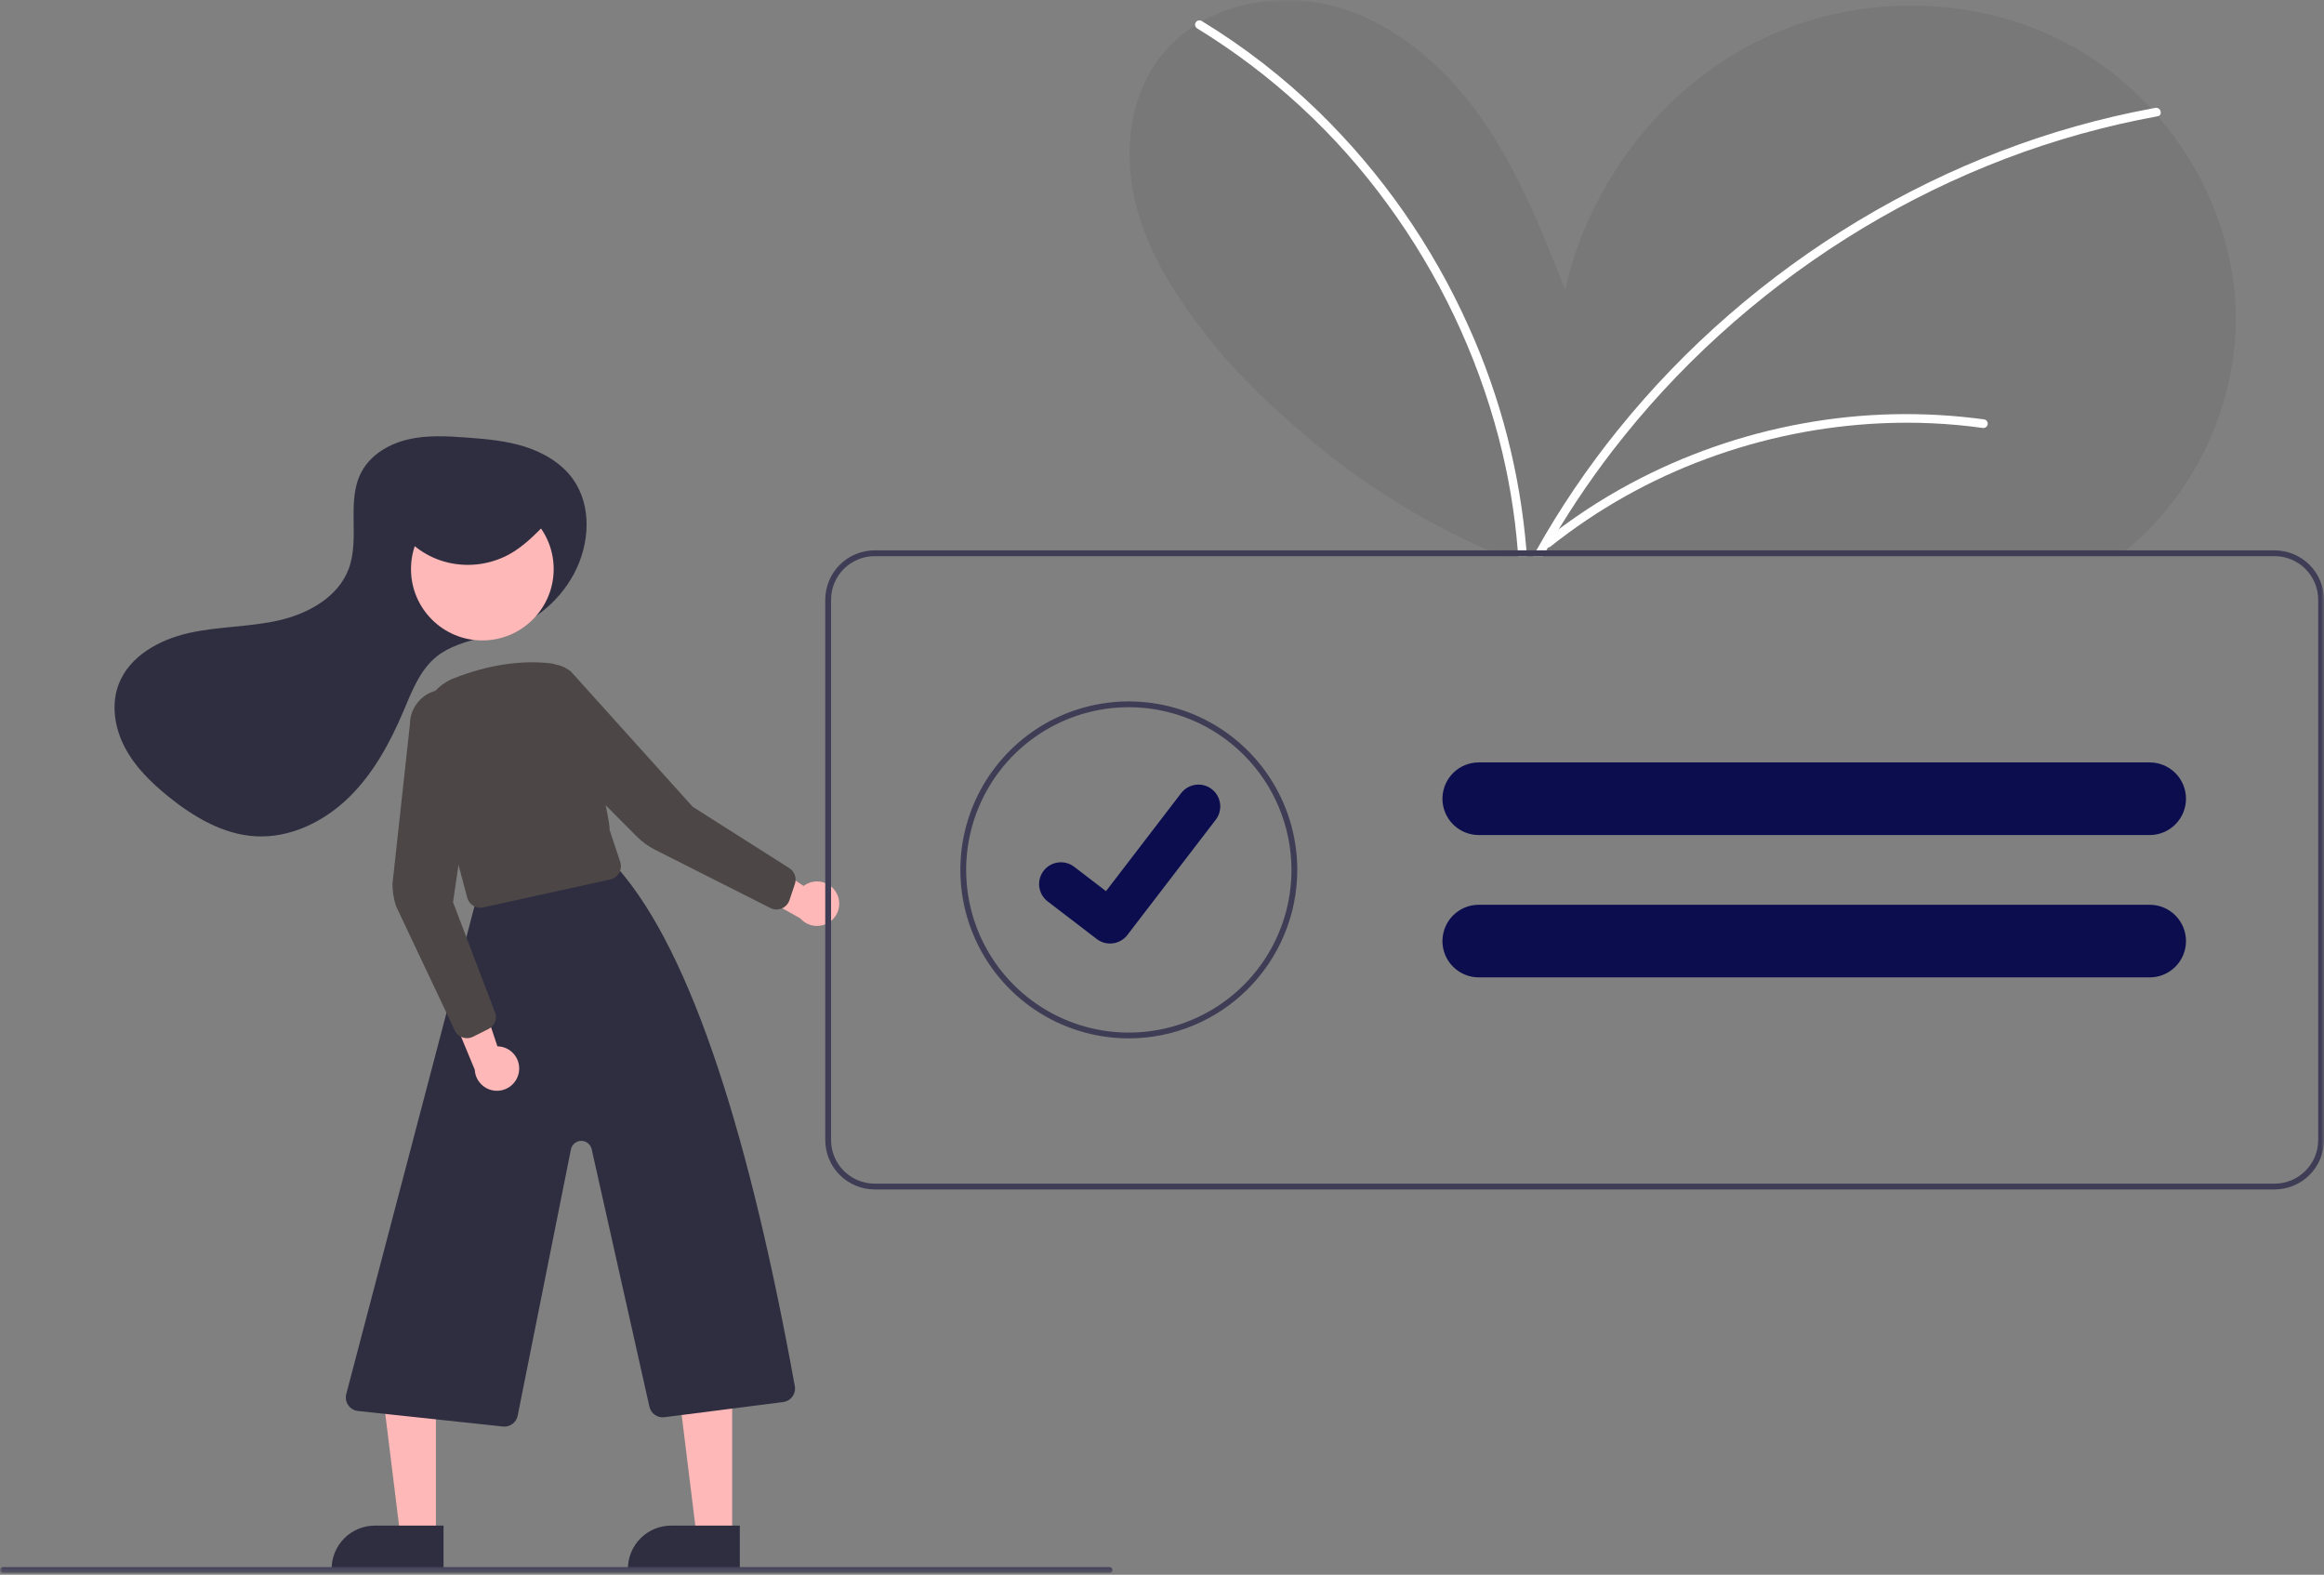 <svg width="400" height="271" viewBox="0 0 400 271" fill="none" xmlns="http://www.w3.org/2000/svg">
<rect x="0" y="0" width="400" height="271" fill="#808080" stroke="none"/>
<g clip-path="url(#clip0_2003_106)">
<mask id="mask0_2003_106" style="mask-type:luminance" maskUnits="userSpaceOnUse" x="0" y="0" width="400" height="271">
<path d="M400 0H0V270.681H400V0Z" fill="white"/>
</mask>
<g mask="url(#mask0_2003_106)">
<path d="M365.89 94.708C365.47 95.053 365.05 95.383 364.62 95.708H258.567C257.777 95.383 256.99 95.05 256.207 94.708C245.011 89.836 234.59 83.348 225.277 75.451C219.093 70.212 213.403 64.803 209.279 59.734C203.525 52.66 198.226 44.951 195.761 36.167C193.302 27.384 194.036 17.315 199.531 10.031C201.232 7.791 203.323 5.875 205.705 4.377C206.1 4.127 206.5 3.887 206.909 3.662C213.498 -0.037 221.812 -0.937 229.231 0.978C239.855 3.722 248.683 11.386 254.982 20.375C261.281 29.358 265.371 39.677 269.4 49.88C273.489 31.668 285.872 15.355 302.6 7.062C319.322 -1.232 340.099 -1.132 356.467 7.851C361.617 10.695 366.269 14.359 370.24 18.7C370.634 19.125 371.02 19.56 371.399 20C379.383 29.243 384.377 41.081 384.787 53.29C385.312 69.017 378.023 84.815 365.89 94.708Z" fill="#4C4646" fill-opacity="0.133"/>
<path d="M262.806 95.708H261.306C261.286 95.373 261.261 95.043 261.231 94.708C260.707 88.169 259.61 81.688 257.952 75.341C254.148 60.85 247.651 47.205 238.8 35.117C229.974 22.991 218.847 12.721 206.055 4.892C205.961 4.838 205.881 4.764 205.82 4.675C205.76 4.586 205.72 4.484 205.705 4.377C205.68 4.237 205.696 4.094 205.75 3.963C205.804 3.832 205.894 3.719 206.01 3.637C206.126 3.555 206.262 3.508 206.404 3.501C206.546 3.494 206.686 3.527 206.81 3.597C206.844 3.617 206.877 3.639 206.909 3.662C214.157 8.08 220.885 13.298 226.966 19.22C237.844 29.831 246.616 42.406 252.817 56.279C258.289 68.43 261.64 81.427 262.726 94.708C262.756 95.043 262.781 95.378 262.806 95.708Z" fill="white"/>
<path d="M371.399 20C371.389 20.005 371.377 20.009 371.364 20.01C370.27 20.21 369.17 20.419 368.08 20.645C359.134 22.482 350.376 25.141 341.919 28.588C333.484 32.031 325.37 36.213 317.672 41.086C309.965 45.957 302.697 51.491 295.951 57.624C289.205 63.748 283.016 70.46 277.459 77.681C273.305 83.091 269.528 88.78 266.155 94.708C265.966 95.038 265.78 95.373 265.595 95.708H263.881C264.061 95.373 264.246 95.038 264.436 94.708C268.516 87.444 273.195 80.533 278.424 74.046C284.206 66.867 290.615 60.217 297.576 54.174C304.492 48.166 311.915 42.766 319.762 38.037C327.642 33.288 335.926 29.246 344.518 25.959C352.857 22.771 361.465 20.342 370.24 18.7C370.484 18.655 370.724 18.61 370.969 18.565C371.904 18.395 372.304 19.805 371.399 20Z" fill="white"/>
<path d="M98.825 98.68C101.492 93.645 101.932 87.088 98.616 82.456C96.642 79.698 93.559 77.888 90.325 76.867C87.091 75.845 83.68 75.545 80.297 75.297C76.949 75.052 73.541 74.855 70.271 75.612C67 76.369 63.832 78.219 62.239 81.174C59.547 86.166 61.999 92.567 60.022 97.883C58.208 102.761 53.045 105.613 47.969 106.764C42.893 107.915 37.595 107.792 32.517 108.932C27.439 110.072 22.267 112.897 20.421 117.763C19.085 121.282 19.749 125.335 21.508 128.663C23.267 131.99 26.023 134.683 28.948 137.052C33.311 140.585 38.416 143.612 44.022 143.918C49.929 144.241 55.705 141.429 59.957 137.315C64.209 133.201 67.103 127.885 69.416 122.44C70.883 118.986 72.269 115.268 75.209 112.935C77.369 111.221 80.117 110.47 82.782 109.76L85.799 108.956C88.534 108.24 91.093 106.973 93.319 105.232C95.545 103.49 97.391 101.312 98.744 98.831C98.771 98.781 98.798 98.73 98.825 98.68Z" fill="#2F2E41"/>
<path d="M75.028 264.292H68.9L65.983 240.652H75.029L75.028 264.292Z" fill="#FFB8B8"/>
<path d="M64.521 262.541H76.341V269.983H57.079C57.079 269.006 57.272 268.038 57.646 267.135C58.02 266.232 58.568 265.412 59.259 264.721C59.95 264.029 60.77 263.481 61.673 263.107C62.576 262.733 63.544 262.541 64.521 262.541Z" fill="#2F2E41"/>
<path d="M126.02 264.292H119.892L116.976 240.652H126.022L126.02 264.292Z" fill="#FFB8B8"/>
<path d="M115.514 262.541H127.334V269.983H108.071C108.071 269.006 108.264 268.038 108.638 267.135C109.012 266.232 109.56 265.412 110.251 264.721C110.942 264.029 111.763 263.481 112.666 263.107C113.568 262.733 114.536 262.541 115.514 262.541Z" fill="#2F2E41"/>
<path d="M86.81 245.503C86.724 245.503 86.639 245.498 86.554 245.489L61.619 242.817C61.288 242.782 60.968 242.676 60.681 242.507C60.394 242.339 60.146 242.111 59.953 241.839C59.761 241.567 59.629 241.257 59.566 240.93C59.503 240.603 59.51 240.266 59.587 239.942L81.665 155.97C81.769 155.542 81.99 155.153 82.303 154.844C82.616 154.536 83.009 154.321 83.438 154.224L103.919 148.515C104.329 148.424 104.757 148.446 105.156 148.576C105.556 148.706 105.914 148.941 106.193 149.256C119.361 164.108 129.284 197.034 136.801 238.534C136.858 238.848 136.851 239.169 136.779 239.479C136.708 239.789 136.574 240.082 136.386 240.338C136.197 240.595 135.959 240.811 135.685 240.973C135.411 241.134 135.107 241.238 134.791 241.279L114.36 243.887C113.781 243.963 113.194 243.818 112.716 243.483C112.237 243.147 111.902 242.645 111.775 242.074L101.835 197.757C101.743 197.349 101.515 196.985 101.187 196.726C100.859 196.466 100.452 196.327 100.034 196.332C99.616 196.337 99.212 196.485 98.891 196.752C98.569 197.019 98.349 197.388 98.267 197.798L89.103 243.617C88.999 244.148 88.713 244.627 88.295 244.972C87.877 245.316 87.352 245.503 86.81 245.503Z" fill="#2F2E41"/>
<path d="M83.017 110.211C89.798 110.211 95.296 104.713 95.296 97.932C95.296 91.151 89.798 85.653 83.017 85.653C76.236 85.653 70.738 91.151 70.738 97.932C70.738 104.713 76.236 110.211 83.017 110.211Z" fill="#FFB8B8"/>
<path d="M82.674 156.206C82.158 156.205 81.656 156.034 81.247 155.719C80.839 155.404 80.545 154.963 80.414 154.463L73.027 126.713C72.494 124.719 72.715 122.598 73.647 120.757C74.579 118.915 76.158 117.482 78.081 116.732C84.027 114.411 89.692 113.55 94.919 114.172C99.564 114.726 105.294 142.227 104.915 142.814L106.748 148.313C106.852 148.624 106.89 148.955 106.858 149.282C106.826 149.609 106.725 149.926 106.563 150.212C106.401 150.498 106.18 150.746 105.916 150.941C105.651 151.137 105.349 151.274 105.028 151.344L83.183 156.15C83.016 156.187 82.845 156.206 82.674 156.206Z" fill="#4C4646"/>
<path d="M89.294 184.585C89.399 184.039 89.383 183.476 89.248 182.937C89.112 182.397 88.86 181.894 88.508 181.463C88.157 181.032 87.716 180.683 87.215 180.44C86.715 180.198 86.167 180.069 85.611 180.061L81.355 167.228L77.005 172.745L81.713 184.086C81.762 185.021 82.153 185.906 82.811 186.572C83.468 187.239 84.348 187.641 85.282 187.703C86.217 187.764 87.141 187.481 87.88 186.906C88.62 186.332 89.123 185.506 89.294 184.585Z" fill="#FFB8B8"/>
<path d="M144.009 153.744C143.755 153.249 143.395 152.817 142.955 152.476C142.514 152.136 142.005 151.897 141.463 151.774C140.92 151.652 140.357 151.651 139.814 151.77C139.27 151.889 138.76 152.125 138.318 152.463L127.042 145.003L127.031 152.029L137.741 158.036C138.357 158.741 139.211 159.195 140.14 159.313C141.069 159.43 142.009 159.203 142.782 158.674C143.554 158.145 144.106 157.351 144.332 156.442C144.559 155.533 144.444 154.573 144.009 153.744Z" fill="#FFB8B8"/>
<path d="M80.372 178.656C79.878 178.656 79.398 178.501 78.998 178.212C78.598 177.923 78.3 177.516 78.145 177.047L68.168 155.942C67.759 154.705 67.55 153.411 67.551 152.108L70.55 124.677C70.55 123.141 71.136 121.663 72.189 120.545C73.242 119.426 74.681 118.752 76.214 118.659C77.747 118.566 79.258 119.062 80.438 120.045C81.618 121.028 82.378 122.425 82.564 123.949L77.974 155.26L85.298 174.477C85.413 174.988 85.354 175.524 85.13 175.997C84.905 176.471 84.528 176.855 84.059 177.089L81.42 178.409C81.094 178.571 80.736 178.656 80.372 178.656Z" fill="#4C4646"/>
<path d="M133.655 156.514C133.288 156.515 132.926 156.428 132.598 156.262L112.757 146.24C111.594 145.654 110.533 144.884 109.613 143.961L90.248 124.532C89.163 123.445 88.535 121.984 88.491 120.449C88.447 118.914 88.991 117.42 90.011 116.272C91.032 115.124 92.451 114.409 93.981 114.272C95.511 114.135 97.035 114.588 98.243 115.537L119.221 138.835L135.85 149.393C136.293 149.673 136.629 150.094 136.804 150.588C136.979 151.082 136.983 151.621 136.816 152.118L135.879 154.915C135.722 155.381 135.424 155.786 135.025 156.073C134.626 156.36 134.147 156.514 133.655 156.514Z" fill="#4C4646"/>
<path d="M69.05 91.584C71.136 94.312 74.134 96.199 77.497 96.899C80.905 97.603 84.452 97.095 87.525 95.462C89.998 94.126 91.977 92.12 93.915 90.146C94.724 89.322 95.586 88.372 95.545 87.248C95.482 85.506 93.388 84.554 91.591 84.174C85.693 82.944 79.555 83.634 74.078 86.144C71.638 87.277 69.096 89.327 69.463 91.876" fill="#2F2E41"/>
<path d="M391.501 94.708H150.538C148.285 94.711 146.125 95.608 144.532 97.201C142.939 98.794 142.042 100.954 142.039 103.207V196.193C142.042 198.446 142.939 200.606 144.532 202.199C146.125 203.792 148.285 204.688 150.538 204.691H391.501C393.754 204.688 395.914 203.792 397.507 202.199C399.1 200.606 399.997 198.446 400 196.193V103.207C399.997 100.954 399.1 98.794 397.507 97.201C395.914 95.608 393.754 94.711 391.501 94.708ZM399 196.193C398.998 198.181 398.207 200.087 396.801 201.493C395.395 202.898 393.489 203.689 391.501 203.692H150.538C148.55 203.689 146.644 202.898 145.238 201.493C143.832 200.087 143.042 198.181 143.039 196.193V103.207C143.042 101.219 143.832 99.313 145.238 97.907C146.644 96.501 148.55 95.71 150.538 95.708H391.501C393.489 95.71 395.395 96.501 396.801 97.907C398.207 99.313 398.998 101.219 399 103.207V196.193Z" fill="#3F3D56"/>
<path d="M194.288 178.695C188.553 178.695 182.947 176.995 178.179 173.809C173.411 170.623 169.694 166.094 167.5 160.796C165.305 155.498 164.731 149.668 165.85 144.043C166.969 138.418 169.73 133.252 173.785 129.197C177.84 125.142 183.007 122.38 188.631 121.261C194.256 120.143 200.086 120.717 205.384 122.911C210.683 125.106 215.211 128.822 218.397 133.591C221.583 138.359 223.284 143.965 223.284 149.7C223.275 157.387 220.217 164.757 214.782 170.193C209.346 175.629 201.976 178.687 194.288 178.695ZM194.288 121.704C188.751 121.704 183.338 123.346 178.735 126.422C174.131 129.498 170.542 133.871 168.424 138.986C166.305 144.102 165.75 149.731 166.83 155.162C167.911 160.592 170.577 165.581 174.492 169.496C178.408 173.411 183.396 176.077 188.827 177.158C194.257 178.238 199.886 177.683 205.002 175.564C210.117 173.446 214.49 169.857 217.566 165.253C220.642 160.65 222.284 155.237 222.284 149.7C222.276 142.277 219.323 135.162 214.075 129.913C208.826 124.665 201.711 121.712 194.288 121.704Z" fill="#3F3D56"/>
<path d="M369.998 131.203H254.515C252.901 131.204 251.35 131.829 250.187 132.948C249.024 134.068 248.339 135.594 248.276 137.207C248.268 137.288 248.265 137.37 248.266 137.452C248.269 139.108 248.928 140.696 250.099 141.868C251.271 143.039 252.859 143.698 254.515 143.701H369.998C371.655 143.701 373.245 143.042 374.416 141.87C375.588 140.699 376.247 139.109 376.247 137.452C376.247 135.794 375.588 134.205 374.416 133.033C373.245 131.861 371.655 131.203 369.998 131.203Z" fill="#0C0D4F"/>
<path d="M369.998 155.699H254.515C252.901 155.7 251.35 156.325 250.187 157.445C249.024 158.564 248.339 160.09 248.276 161.703C248.268 161.784 248.265 161.866 248.266 161.948C248.269 163.605 248.928 165.193 250.099 166.364C251.271 167.536 252.859 168.195 254.515 168.197H369.998C371.655 168.197 373.245 167.539 374.416 166.367C375.588 165.195 376.247 163.605 376.247 161.948C376.247 160.291 375.588 158.701 374.416 157.529C373.245 156.357 371.655 155.699 369.998 155.699Z" fill="#0C0D4F"/>
<path d="M191.053 162.369C190.244 162.37 189.457 162.109 188.809 161.623L188.769 161.593L180.319 155.123C179.927 154.823 179.599 154.449 179.352 154.022C179.105 153.596 178.945 153.124 178.88 152.636C178.815 152.147 178.848 151.65 178.975 151.174C179.102 150.697 179.322 150.251 179.622 149.859C179.922 149.468 180.296 149.14 180.723 148.893C181.149 148.646 181.621 148.486 182.109 148.421C182.598 148.356 183.095 148.388 183.571 148.516C184.048 148.643 184.494 148.863 184.886 149.163L190.359 153.36L203.295 136.49C203.595 136.099 203.969 135.771 204.396 135.524C204.823 135.277 205.294 135.117 205.783 135.053C206.271 134.988 206.768 135.02 207.244 135.148C207.721 135.275 208.167 135.495 208.558 135.795L208.478 135.905L208.561 135.797C209.35 136.404 209.866 137.298 209.996 138.285C210.127 139.272 209.86 140.27 209.255 141.061L194.04 160.904C193.689 161.361 193.236 161.731 192.718 161.985C192.2 162.239 191.63 162.37 191.053 162.369Z" fill="#0C0D4F"/>
<path d="M190.971 270.681H0.5C0.367 270.681 0.24 270.629 0.146 270.535C0.053 270.441 0 270.314 0 270.181C0 270.049 0.053 269.922 0.146 269.828C0.24 269.734 0.367 269.682 0.5 269.682H190.971C191.103 269.682 191.231 269.734 191.324 269.828C191.418 269.922 191.471 270.049 191.471 270.181C191.471 270.314 191.418 270.441 191.324 270.535C191.231 270.629 191.103 270.681 190.971 270.681Z" fill="#3F3D56"/>
<path d="M341.577 72.186C331.133 70.75 320.527 70.989 310.159 72.895C299.821 74.785 289.841 78.274 280.577 83.237C275.371 86.035 270.43 89.299 265.815 92.99C265.061 93.593 266.128 94.648 266.875 94.051C274.974 87.609 284.052 82.506 293.765 78.936C303.401 75.372 313.529 73.317 323.792 72.844C329.6 72.577 335.419 72.841 341.178 73.633C341.37 73.678 341.571 73.65 341.743 73.553C341.914 73.455 342.042 73.297 342.101 73.109C342.152 72.917 342.126 72.713 342.028 72.54C341.93 72.367 341.768 72.24 341.577 72.186Z" fill="white"/>
</g>
</g>
<defs>
<clipPath id="clip0_2003_106">
<rect width="400" height="271" fill="white"/>
</clipPath>
</defs>
</svg>
